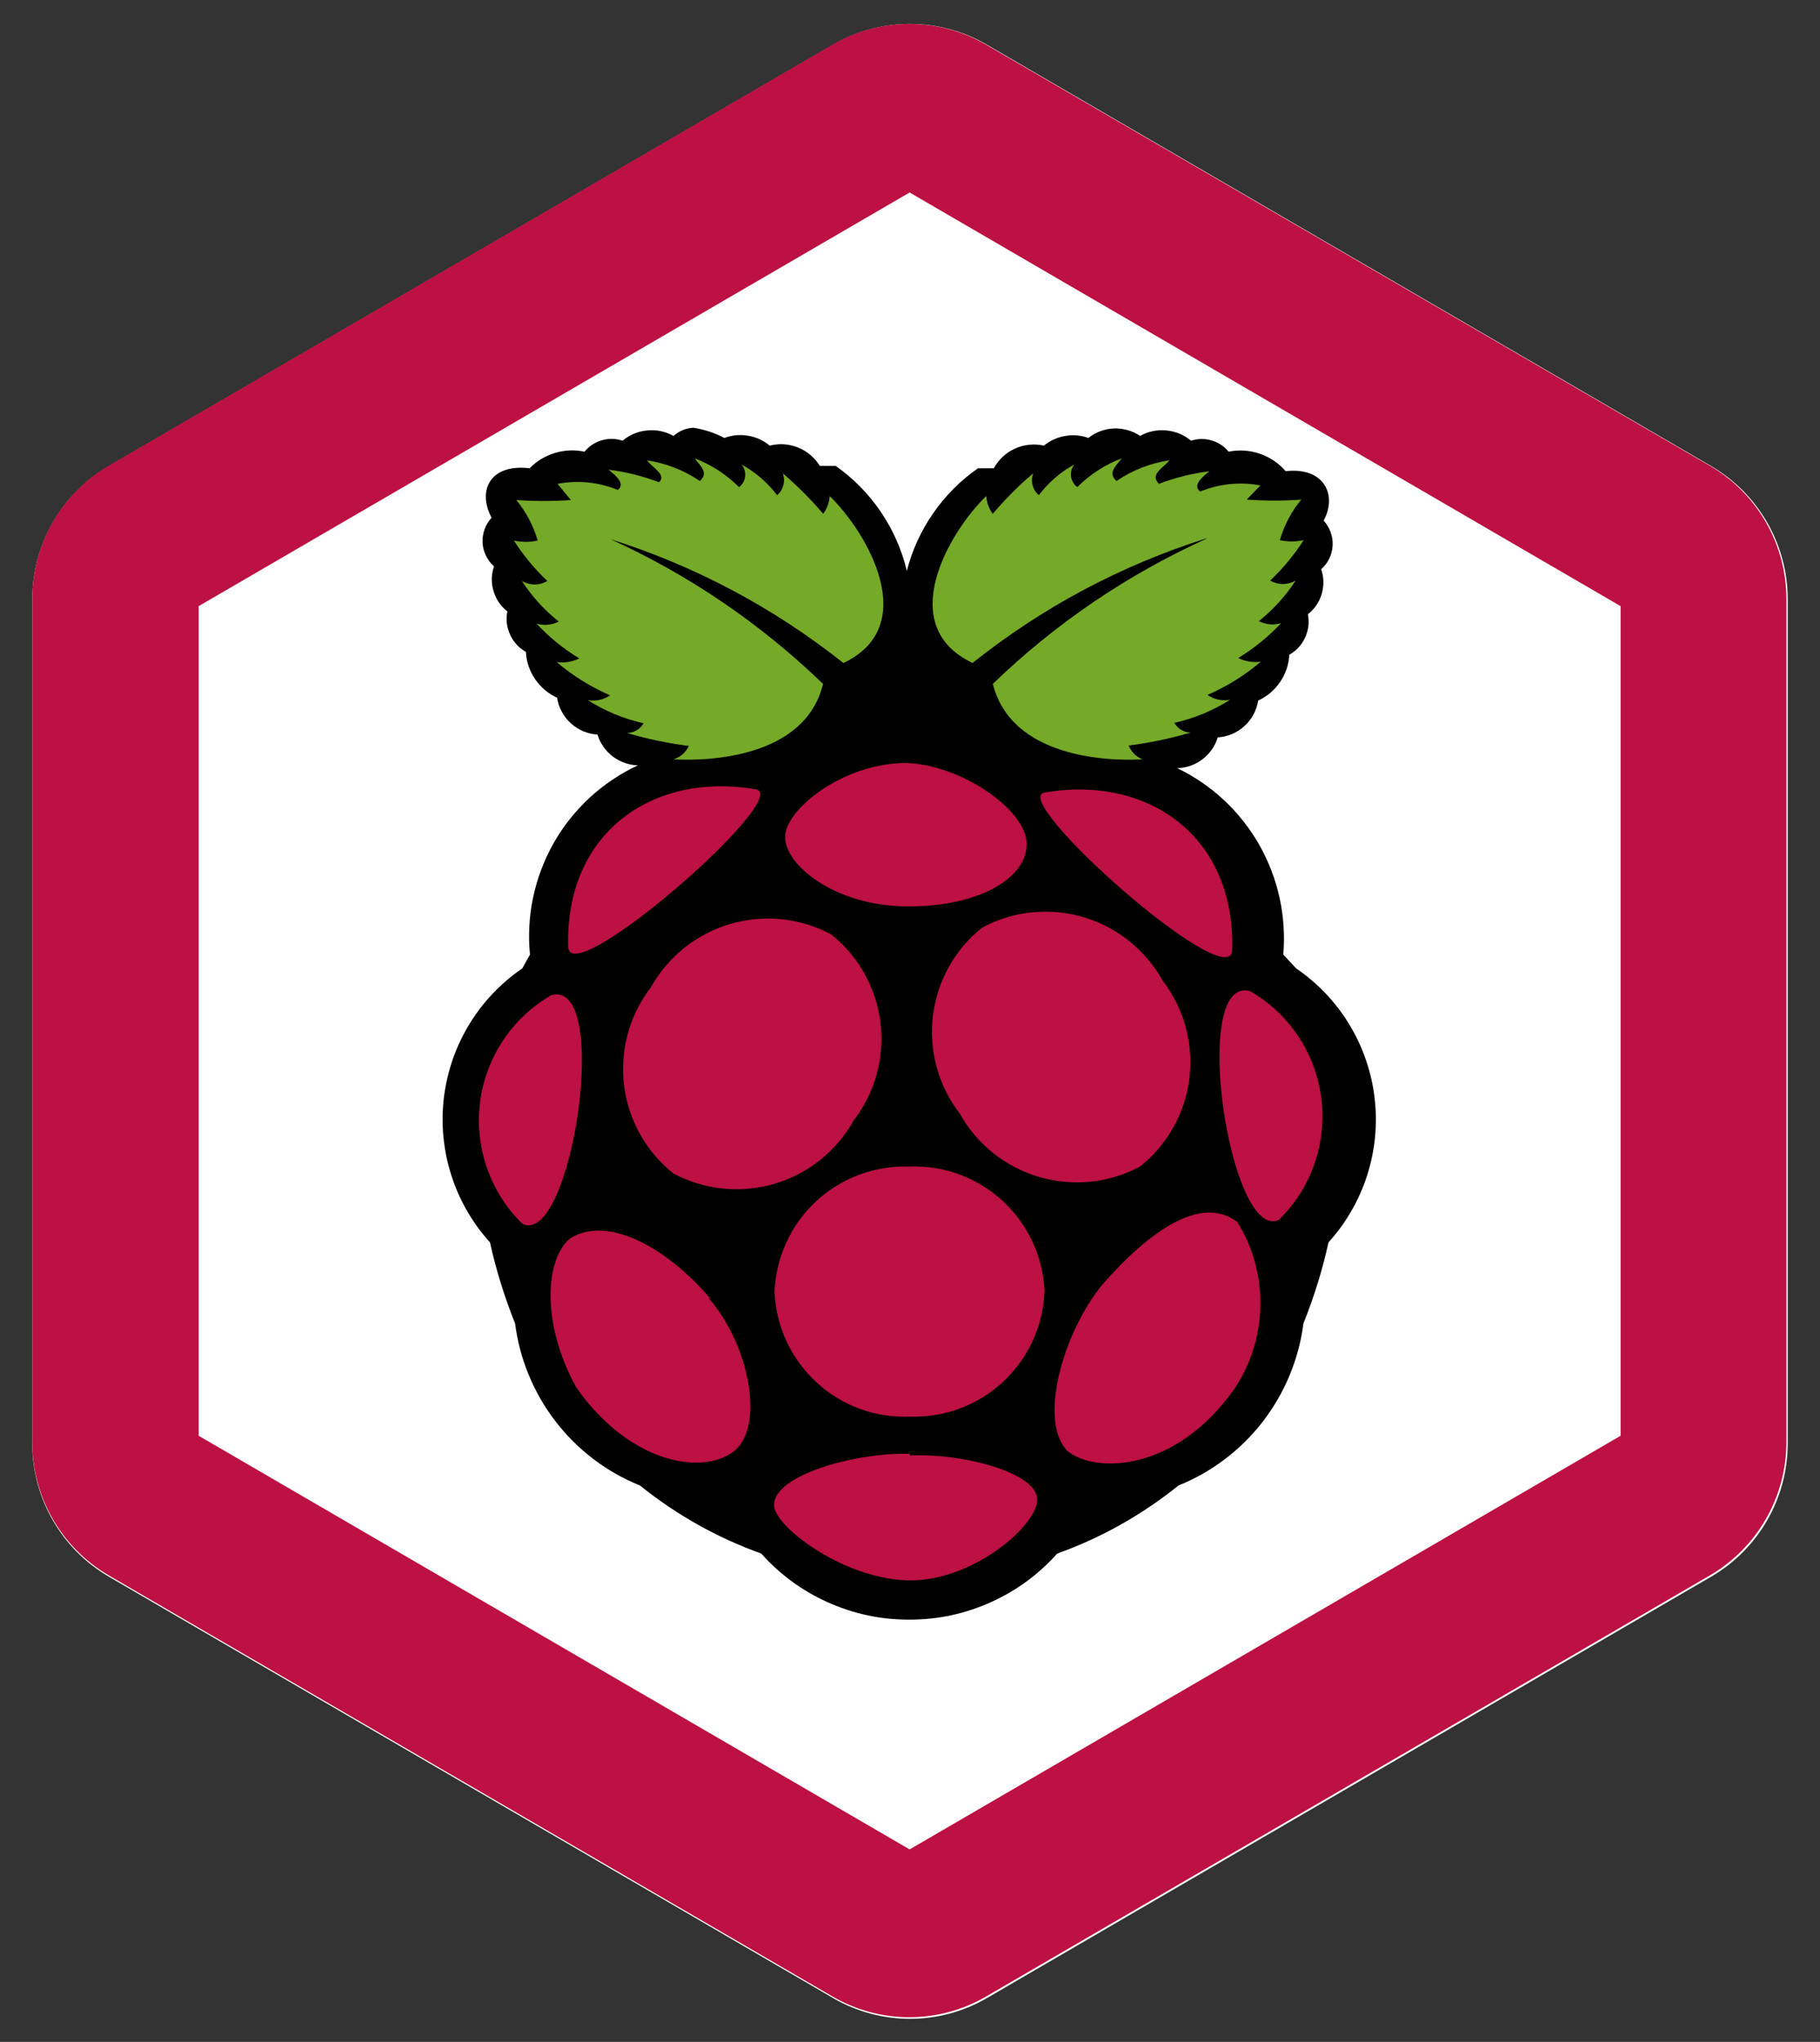 <svg xmlns="http://www.w3.org/2000/svg" xmlns:xlink="http://www.w3.org/1999/xlink" width="164" zoomAndPan="magnify" viewBox="0 0 123 138" height="184" preserveAspectRatio="xMidYMid meet" version="1.2"><rect x="0" y="0" width="123" height="138" fill="#333333" stroke="none"/><defs><clipPath id="16cf1d9dd7"><path d="M 2.18 1.391 L 120.82 1.391 L 120.82 136.719 L 2.18 136.719 Z M 2.18 1.391 "/></clipPath><clipPath id="0764c1573a"><path d="M 66.688 3.016 L 115.637 31.496 C 118.848 33.367 120.82 36.801 120.82 40.516 L 120.82 97.543 C 120.82 101.258 118.848 104.691 115.637 106.562 L 66.688 135.043 C 63.48 136.906 59.52 136.906 56.312 135.043 L 7.363 106.562 C 4.152 104.691 2.18 101.258 2.18 97.543 L 2.18 40.516 C 2.18 36.801 4.152 33.367 7.363 31.496 L 56.312 3.016 C 59.52 1.152 63.48 1.152 66.688 3.016 Z M 66.688 3.016 "/></clipPath><clipPath id="213edb650d"><path d="M 2.18 1 L 120.727 1 L 120.727 137 L 2.18 137 Z M 2.18 1 "/></clipPath><clipPath id="a71c54a0e6"><path d="M 66.637 3.016 L 115.547 31.473 C 118.754 33.34 120.727 36.77 120.727 40.484 L 120.727 97.469 C 120.727 101.18 118.754 104.609 115.547 106.477 L 66.637 134.934 C 63.434 136.797 59.473 136.797 56.27 134.934 L 7.359 106.477 C 4.152 104.609 2.18 101.18 2.18 97.469 L 2.18 40.484 C 2.18 36.77 4.152 33.34 7.359 31.473 L 56.27 3.016 C 59.473 1.152 63.434 1.152 66.637 3.016 Z M 66.637 3.016 "/></clipPath><clipPath id="261ddc410f"><path d="M 29.555 28.168 L 93 28.168 L 93 109.953 L 29.555 109.953 Z M 29.555 28.168 "/></clipPath></defs><g id="bc6dee2e9e"><g clip-rule="nonzero" clip-path="url(#16cf1d9dd7)"><g clip-rule="nonzero" clip-path="url(#0764c1573a)"><path style=" stroke:none;fill-rule:nonzero;fill:#ffffff;fill-opacity:1;" d="M 2.18 0 L 120.82 0 L 120.82 138.109 L 2.18 138.109 Z M 2.18 0 "/></g></g><g clip-rule="nonzero" clip-path="url(#213edb650d)"><g clip-rule="nonzero" clip-path="url(#a71c54a0e6)"><path style="fill:none;stroke-width:29.987;stroke-linecap:butt;stroke-linejoin:miter;stroke:#bc1142;stroke-opacity:1;stroke-miterlimit:4;" d="M 85.977 4.022 L 151.214 41.979 C 155.491 44.469 158.123 49.044 158.123 53.999 L 158.123 130.006 C 158.123 134.955 155.491 139.53 151.214 142.021 L 85.977 179.977 C 81.704 182.462 76.421 182.462 72.149 179.977 L 6.911 142.021 C 2.634 139.53 0.002 134.955 0.002 130.006 L 0.002 53.999 C 0.002 49.044 2.634 44.469 6.911 41.979 L 72.149 4.022 C 76.421 1.537 81.704 1.537 85.977 4.022 Z M 85.977 4.022 " transform="matrix(0.75,0,0,0.75,2.178,0)"/></g></g><g clip-rule="nonzero" clip-path="url(#261ddc410f)"><path style=" stroke:none;fill-rule:nonzero;fill:#000000;fill-opacity:1;" d="M 46.852 28.91 C 46.344 28.941 45.898 29.125 45.516 29.461 C 44.961 29.152 44.371 29.031 43.742 29.09 C 43.117 29.148 42.559 29.383 42.074 29.785 C 41.609 29.629 41.145 29.621 40.676 29.754 C 40.203 29.891 39.816 30.148 39.504 30.527 C 38.832 30.383 38.164 30.414 37.504 30.613 C 36.844 30.812 36.273 31.156 35.793 31.648 C 33.059 31.324 32.266 33.211 33.223 34.992 C 33.012 35.219 32.855 35.48 32.75 35.77 C 32.645 36.062 32.602 36.359 32.613 36.672 C 32.629 36.98 32.703 37.273 32.84 37.551 C 32.973 37.832 33.156 38.074 33.387 38.277 C 33.199 38.828 33.188 39.387 33.352 39.941 C 33.52 40.5 33.828 40.961 34.289 41.32 C 34.18 41.863 34.242 42.387 34.473 42.891 C 34.703 43.395 35.062 43.785 35.543 44.059 C 35.578 44.73 35.785 45.344 36.164 45.898 C 36.543 46.453 37.035 46.871 37.648 47.152 C 37.699 47.484 37.805 47.797 37.965 48.094 C 38.125 48.391 38.328 48.652 38.574 48.879 C 38.824 49.105 39.102 49.285 39.41 49.418 C 39.723 49.547 40.043 49.625 40.379 49.645 C 40.469 49.938 40.602 50.211 40.781 50.465 C 40.957 50.719 41.168 50.938 41.41 51.125 C 41.656 51.309 41.922 51.453 42.215 51.559 C 42.504 51.66 42.801 51.715 43.109 51.727 C 42.516 52 41.949 52.32 41.402 52.688 C 40.859 53.051 40.348 53.453 39.863 53.898 C 39.383 54.344 38.938 54.82 38.531 55.332 C 38.121 55.844 37.754 56.387 37.43 56.957 C 37.105 57.527 36.828 58.117 36.594 58.73 C 36.359 59.344 36.176 59.969 36.039 60.609 C 35.898 61.254 35.812 61.898 35.777 62.555 C 35.738 63.211 35.754 63.863 35.816 64.516 L 35.297 65.449 C 34.934 65.695 34.586 65.965 34.25 66.25 C 33.918 66.535 33.598 66.836 33.297 67.156 C 32.992 67.477 32.707 67.809 32.441 68.16 C 32.176 68.512 31.926 68.875 31.699 69.25 C 31.473 69.629 31.266 70.016 31.078 70.414 C 30.891 70.812 30.727 71.219 30.582 71.637 C 30.441 72.055 30.32 72.477 30.223 72.906 C 30.125 73.336 30.051 73.77 29.996 74.207 C 29.945 74.645 29.918 75.082 29.914 75.523 C 29.906 75.965 29.926 76.402 29.969 76.84 C 30.012 77.281 30.078 77.715 30.164 78.148 C 30.254 78.578 30.363 79.004 30.5 79.422 C 30.633 79.844 30.789 80.254 30.965 80.656 C 31.145 81.059 31.344 81.453 31.562 81.832 C 31.781 82.215 32.023 82.582 32.281 82.941 C 32.539 83.297 32.816 83.637 33.113 83.961 C 33.527 85.836 34.094 87.66 34.809 89.438 C 34.965 90.645 35.273 91.812 35.738 92.934 C 36.203 94.059 36.805 95.102 37.547 96.066 C 38.289 97.027 39.145 97.879 40.109 98.613 C 41.078 99.348 42.125 99.941 43.25 100.395 C 45.727 102.387 48.461 103.922 51.449 104.996 C 52.711 106.41 54.207 107.508 55.934 108.285 C 57.664 109.062 59.473 109.453 61.367 109.461 L 61.531 109.461 C 63.422 109.453 65.234 109.062 66.961 108.285 C 68.688 107.508 70.184 106.41 71.449 104.996 C 74.438 103.922 77.168 102.387 79.645 100.395 C 80.77 99.941 81.816 99.348 82.785 98.613 C 83.754 97.879 84.609 97.027 85.352 96.066 C 86.09 95.102 86.695 94.059 87.16 92.934 C 87.625 91.812 87.934 90.645 88.09 89.438 C 88.805 87.66 89.371 85.836 89.785 83.961 C 90.078 83.637 90.355 83.297 90.617 82.941 C 90.875 82.582 91.113 82.215 91.332 81.832 C 91.555 81.453 91.754 81.059 91.93 80.656 C 92.109 80.254 92.266 79.844 92.398 79.422 C 92.531 79.004 92.645 78.578 92.73 78.148 C 92.82 77.715 92.887 77.281 92.93 76.84 C 92.969 76.402 92.988 75.965 92.984 75.523 C 92.98 75.082 92.949 74.645 92.898 74.207 C 92.848 73.77 92.773 73.336 92.676 72.906 C 92.578 72.477 92.457 72.055 92.312 71.637 C 92.172 71.219 92.004 70.812 91.82 70.414 C 91.633 70.016 91.426 69.629 91.195 69.25 C 90.969 68.875 90.723 68.512 90.457 68.16 C 90.188 67.809 89.902 67.477 89.602 67.156 C 89.301 66.836 88.98 66.535 88.645 66.25 C 88.312 65.965 87.961 65.695 87.598 65.449 L 86.727 64.516 C 86.781 63.875 86.789 63.234 86.746 62.59 C 86.703 61.949 86.617 61.312 86.477 60.684 C 86.34 60.055 86.156 59.441 85.926 58.84 C 85.695 58.238 85.422 57.66 85.105 57.098 C 84.785 56.539 84.43 56.008 84.031 55.504 C 83.633 54.996 83.199 54.523 82.73 54.086 C 82.262 53.645 81.762 53.246 81.23 52.883 C 80.699 52.52 80.145 52.195 79.566 51.918 C 79.875 51.906 80.172 51.852 80.465 51.75 C 80.754 51.648 81.02 51.504 81.266 51.316 C 81.512 51.129 81.723 50.91 81.898 50.656 C 82.074 50.406 82.207 50.133 82.297 49.836 C 82.633 49.816 82.957 49.738 83.266 49.609 C 83.574 49.477 83.852 49.297 84.102 49.07 C 84.352 48.844 84.555 48.582 84.715 48.289 C 84.871 47.992 84.977 47.676 85.031 47.344 C 85.641 47.062 86.133 46.648 86.512 46.09 C 86.891 45.535 87.098 44.922 87.133 44.25 C 87.617 43.977 87.973 43.59 88.203 43.086 C 88.434 42.578 88.496 42.055 88.391 41.512 C 88.848 41.152 89.16 40.695 89.324 40.137 C 89.488 39.578 89.477 39.023 89.289 38.473 C 89.523 38.266 89.703 38.023 89.84 37.746 C 89.973 37.465 90.047 37.172 90.062 36.863 C 90.078 36.555 90.031 36.254 89.926 35.961 C 89.82 35.672 89.664 35.41 89.453 35.184 C 90.41 33.43 89.453 31.543 86.887 31.844 C 86.41 31.293 85.824 30.898 85.137 30.664 C 84.449 30.43 83.746 30.383 83.035 30.527 C 82.727 30.152 82.34 29.898 81.879 29.766 C 81.414 29.629 80.953 29.637 80.492 29.785 C 80.008 29.383 79.453 29.148 78.824 29.09 C 78.195 29.031 77.605 29.152 77.051 29.461 C 76.793 29.285 76.508 29.152 76.207 29.07 C 75.902 28.984 75.594 28.945 75.281 28.957 C 74.969 28.973 74.664 29.031 74.367 29.141 C 74.074 29.25 73.801 29.402 73.555 29.598 C 73.043 29.414 72.52 29.371 71.984 29.465 C 71.449 29.555 70.973 29.773 70.551 30.117 C 70.223 30.043 69.895 30.023 69.559 30.059 C 69.227 30.09 68.906 30.176 68.602 30.316 C 68.293 30.453 68.02 30.637 67.773 30.863 C 67.527 31.094 67.324 31.355 67.164 31.648 L 66.094 31.648 C 64.906 32.48 63.898 33.488 63.07 34.684 C 62.242 35.875 61.648 37.176 61.285 38.582 C 60.941 37.145 60.355 35.816 59.527 34.594 C 58.699 33.371 57.68 32.336 56.477 31.488 L 55.406 31.488 C 55.234 31.207 55.023 30.961 54.77 30.75 C 54.52 30.535 54.242 30.367 53.938 30.246 C 53.633 30.121 53.316 30.051 52.988 30.027 C 52.66 30.008 52.34 30.035 52.02 30.117 C 51.594 29.766 51.105 29.539 50.559 29.449 C 50.012 29.355 49.48 29.406 48.957 29.598 C 48.297 29.25 47.594 29.023 46.855 28.91 Z M 46.852 28.91 "/></g><path style=" stroke:none;fill-rule:nonzero;fill:#75a928;fill-opacity:1;" d="M 41.145 36.387 C 46.535 38.832 51.359 42.109 55.625 46.219 C 54.422 51.207 47.891 51.453 45.516 51.32 C 45.988 51.164 46.332 50.863 46.555 50.414 C 45.137 50.234 43.746 49.941 42.375 49.539 C 42.863 49.52 43.238 49.301 43.496 48.883 C 42.148 48.578 40.891 48.059 39.727 47.32 C 40.27 47.406 40.77 47.297 41.23 46.996 C 39.918 46.422 38.715 45.672 37.621 44.746 C 38.156 44.816 38.664 44.734 39.152 44.5 C 38.078 43.848 37.113 43.062 36.258 42.148 C 36.773 42.293 37.277 42.246 37.762 42.008 C 36.785 41.23 35.953 40.316 35.273 39.27 C 35.848 39.578 36.422 39.578 36.992 39.27 C 36.129 38.449 35.371 37.535 34.727 36.531 C 35.266 36.652 35.801 36.652 36.336 36.531 C 36.043 35.52 35.562 34.605 34.891 33.793 C 36.121 33.883 37.348 33.883 38.578 33.793 L 37.68 32.699 C 39.074 32.441 40.434 32.578 41.75 33.109 C 42.242 32.727 41.75 32.234 41.121 31.742 C 42.293 31.887 43.434 32.172 44.539 32.59 C 45.055 32.098 44.156 31.66 43.723 31.113 C 45.02 31.309 46.215 31.773 47.301 32.508 C 47.93 31.934 47.301 31.469 46.945 30.977 C 48.082 31.414 49.086 32.062 49.949 32.922 C 50.066 32.832 50.16 32.727 50.23 32.598 C 50.301 32.473 50.344 32.336 50.359 32.191 C 50.375 32.047 50.359 31.902 50.32 31.766 C 50.277 31.625 50.207 31.5 50.113 31.391 C 51.062 31.91 51.863 32.605 52.52 33.469 C 52.73 33.285 52.871 33.059 52.941 32.789 C 53.012 32.52 53 32.254 52.902 31.988 C 53.887 32.828 54.797 33.742 55.633 34.727 C 55.895 34.367 56.043 33.969 56.07 33.523 C 58.637 36.016 62.27 42.312 57 44.809 C 52.223 41.027 46.934 38.223 41.125 36.398 Z M 81.578 36.387 C 76.188 38.832 71.359 42.109 67.098 46.219 C 68.352 51.207 74.828 51.453 77.207 51.32 C 76.773 51.133 76.465 50.82 76.277 50.387 C 77.691 50.207 79.086 49.914 80.457 49.512 C 79.98 49.48 79.613 49.262 79.363 48.855 C 80.711 48.551 81.965 48.031 83.133 47.293 C 82.582 47.387 82.07 47.277 81.605 46.965 C 82.918 46.395 84.121 45.645 85.211 44.719 C 84.68 44.789 84.168 44.707 83.684 44.473 C 84.754 43.82 85.719 43.035 86.578 42.117 C 86.059 42.262 85.559 42.219 85.074 41.98 C 86.051 41.203 86.879 40.289 87.562 39.242 C 86.988 39.547 86.414 39.547 85.84 39.242 C 86.707 38.422 87.461 37.508 88.105 36.504 C 87.57 36.625 87.035 36.625 86.496 36.504 C 86.789 35.492 87.273 34.578 87.945 33.766 C 86.715 33.855 85.484 33.855 84.254 33.766 L 85.184 32.805 C 83.789 32.551 82.43 32.688 81.113 33.219 C 80.617 32.832 81.113 32.344 81.738 31.848 C 80.566 31.996 79.43 32.277 78.324 32.699 C 77.695 32.07 78.57 31.66 79.035 31.109 C 77.734 31.305 76.543 31.77 75.453 32.508 C 74.828 31.93 75.453 31.469 75.809 30.973 C 74.672 31.41 73.672 32.059 72.805 32.918 C 72.688 32.832 72.594 32.727 72.52 32.598 C 72.445 32.473 72.398 32.34 72.383 32.191 C 72.363 32.047 72.375 31.906 72.414 31.766 C 72.453 31.625 72.52 31.5 72.613 31.387 C 71.664 31.906 70.863 32.602 70.207 33.465 C 69.996 33.285 69.855 33.059 69.785 32.785 C 69.715 32.516 69.73 32.25 69.824 31.988 C 68.84 32.824 67.93 33.738 67.094 34.727 C 66.832 34.367 66.688 33.965 66.656 33.52 C 64.09 36.012 60.457 42.312 65.727 44.805 C 70.469 41.035 75.723 38.23 81.492 36.398 Z M 81.578 36.387 "/><path style=" stroke:none;fill-rule:nonzero;fill:#bc1142;fill-opacity:1;" d="M 70.594 87.25 C 70.574 87.824 70.496 88.395 70.363 88.957 C 70.23 89.52 70.047 90.062 69.805 90.586 C 69.566 91.113 69.281 91.609 68.941 92.078 C 68.605 92.547 68.227 92.977 67.809 93.371 C 67.387 93.766 66.93 94.113 66.441 94.418 C 65.953 94.723 65.438 94.977 64.898 95.18 C 64.359 95.383 63.809 95.531 63.238 95.625 C 62.672 95.723 62.098 95.758 61.523 95.742 C 60.945 95.766 60.375 95.734 59.805 95.648 C 59.23 95.562 58.676 95.418 58.133 95.223 C 57.59 95.023 57.07 94.777 56.578 94.477 C 56.086 94.176 55.625 93.832 55.199 93.441 C 54.773 93.051 54.387 92.621 54.047 92.156 C 53.703 91.691 53.41 91.195 53.164 90.672 C 52.922 90.148 52.73 89.605 52.59 89.043 C 52.453 88.48 52.371 87.91 52.344 87.332 C 52.363 86.758 52.441 86.188 52.574 85.625 C 52.707 85.062 52.891 84.52 53.133 83.996 C 53.371 83.469 53.656 82.973 53.996 82.504 C 54.332 82.035 54.711 81.605 55.129 81.211 C 55.551 80.816 56.008 80.469 56.496 80.164 C 56.984 79.859 57.5 79.605 58.039 79.402 C 58.578 79.199 59.129 79.051 59.699 78.957 C 60.266 78.859 60.84 78.824 61.414 78.84 C 61.992 78.816 62.562 78.848 63.133 78.934 C 63.707 79.02 64.262 79.164 64.805 79.359 C 65.348 79.559 65.867 79.805 66.359 80.105 C 66.852 80.406 67.312 80.75 67.738 81.141 C 68.164 81.531 68.551 81.957 68.891 82.426 C 69.234 82.891 69.527 83.387 69.773 83.91 C 70.016 84.434 70.207 84.977 70.348 85.539 C 70.484 86.102 70.566 86.672 70.594 87.25 Z M 56.168 63.148 C 56.625 63.512 57.047 63.918 57.426 64.363 C 57.805 64.812 58.137 65.289 58.426 65.805 C 58.711 66.316 58.945 66.852 59.125 67.406 C 59.309 67.965 59.434 68.535 59.508 69.117 C 59.578 69.703 59.59 70.285 59.547 70.871 C 59.504 71.457 59.406 72.031 59.25 72.598 C 59.094 73.164 58.887 73.711 58.625 74.234 C 58.363 74.758 58.055 75.254 57.695 75.719 C 57.41 76.234 57.074 76.715 56.695 77.164 C 56.316 77.613 55.895 78.023 55.438 78.391 C 54.977 78.758 54.484 79.078 53.965 79.352 C 53.441 79.621 52.898 79.84 52.336 80.008 C 51.77 80.172 51.195 80.285 50.609 80.336 C 50.023 80.391 49.441 80.391 48.855 80.328 C 48.27 80.27 47.695 80.152 47.133 79.98 C 46.57 79.809 46.031 79.586 45.512 79.309 C 45.055 78.941 44.633 78.535 44.254 78.09 C 43.875 77.645 43.539 77.164 43.254 76.652 C 42.969 76.141 42.734 75.605 42.551 75.047 C 42.371 74.488 42.242 73.918 42.172 73.336 C 42.102 72.754 42.09 72.168 42.133 71.586 C 42.176 71 42.273 70.422 42.43 69.855 C 42.582 69.289 42.793 68.746 43.055 68.219 C 43.316 67.695 43.625 67.199 43.984 66.734 C 44.27 66.223 44.602 65.738 44.984 65.289 C 45.363 64.84 45.785 64.43 46.242 64.062 C 46.703 63.695 47.195 63.375 47.715 63.105 C 48.238 62.832 48.781 62.613 49.344 62.445 C 49.91 62.281 50.484 62.172 51.07 62.117 C 51.652 62.062 52.238 62.066 52.824 62.125 C 53.41 62.188 53.984 62.301 54.547 62.473 C 55.109 62.645 55.648 62.871 56.168 63.148 Z M 66.387 62.684 C 65.93 63.047 65.508 63.453 65.129 63.898 C 64.75 64.344 64.418 64.824 64.129 65.336 C 63.844 65.848 63.609 66.383 63.426 66.941 C 63.246 67.5 63.121 68.07 63.047 68.652 C 62.977 69.234 62.965 69.82 63.008 70.406 C 63.051 70.988 63.148 71.566 63.305 72.133 C 63.457 72.699 63.668 73.242 63.93 73.77 C 64.191 74.293 64.5 74.789 64.859 75.254 C 65.145 75.77 65.48 76.25 65.859 76.699 C 66.238 77.148 66.66 77.559 67.117 77.926 C 67.578 78.293 68.07 78.613 68.59 78.883 C 69.113 79.156 69.656 79.375 70.219 79.543 C 70.785 79.707 71.359 79.816 71.945 79.871 C 72.531 79.926 73.113 79.922 73.699 79.863 C 74.285 79.805 74.859 79.688 75.422 79.516 C 75.984 79.344 76.523 79.117 77.043 78.84 C 77.5 78.477 77.922 78.07 78.301 77.625 C 78.68 77.176 79.012 76.699 79.301 76.188 C 79.586 75.676 79.82 75.141 80.004 74.582 C 80.184 74.023 80.312 73.453 80.383 72.871 C 80.453 72.289 80.465 71.703 80.422 71.117 C 80.379 70.531 80.281 69.957 80.125 69.391 C 79.973 68.824 79.762 68.281 79.5 67.754 C 79.238 67.23 78.93 66.734 78.57 66.27 C 78.285 65.754 77.953 65.273 77.57 64.824 C 77.191 64.375 76.77 63.965 76.312 63.598 C 75.852 63.23 75.359 62.91 74.84 62.637 C 74.316 62.367 73.773 62.148 73.211 61.98 C 72.645 61.816 72.07 61.703 71.484 61.652 C 70.898 61.598 70.316 61.602 69.73 61.66 C 69.145 61.719 68.57 61.836 68.008 62.008 C 67.445 62.18 66.906 62.406 66.387 62.684 Z M 37.266 67.254 C 41.363 66.16 38.633 84.207 35.328 82.727 C 35.055 82.465 34.801 82.188 34.562 81.898 C 34.324 81.605 34.105 81.301 33.902 80.984 C 33.699 80.668 33.516 80.34 33.352 80 C 33.188 79.66 33.039 79.312 32.918 78.957 C 32.793 78.602 32.688 78.242 32.605 77.875 C 32.523 77.508 32.461 77.133 32.422 76.762 C 32.379 76.387 32.363 76.008 32.367 75.633 C 32.367 75.254 32.395 74.879 32.441 74.504 C 32.488 74.133 32.555 73.762 32.645 73.395 C 32.734 73.031 32.848 72.672 32.977 72.316 C 33.109 71.965 33.262 71.621 33.43 71.285 C 33.602 70.949 33.793 70.625 34 70.309 C 34.211 69.996 34.434 69.695 34.68 69.41 C 34.922 69.121 35.18 68.848 35.457 68.594 C 35.73 68.336 36.02 68.094 36.324 67.871 C 36.625 67.648 36.941 67.441 37.266 67.254 Z M 84.473 66.98 C 80.379 65.887 83.109 83.934 86.414 82.453 C 86.684 82.191 86.938 81.914 87.176 81.625 C 87.414 81.332 87.637 81.027 87.84 80.711 C 88.043 80.395 88.227 80.066 88.391 79.727 C 88.555 79.387 88.699 79.039 88.824 78.684 C 88.949 78.328 89.055 77.969 89.137 77.602 C 89.219 77.23 89.281 76.859 89.32 76.484 C 89.359 76.109 89.379 75.734 89.375 75.359 C 89.371 74.98 89.348 74.605 89.301 74.23 C 89.254 73.859 89.184 73.488 89.094 73.121 C 89.008 72.754 88.895 72.395 88.766 72.043 C 88.633 71.691 88.48 71.344 88.309 71.008 C 88.141 70.676 87.949 70.348 87.742 70.035 C 87.531 69.723 87.305 69.422 87.062 69.133 C 86.82 68.848 86.559 68.574 86.285 68.316 C 86.012 68.062 85.723 67.82 85.418 67.598 C 85.117 67.375 84.801 67.168 84.473 66.98 Z M 70.598 53.562 C 77.645 52.359 83.52 56.574 83.273 64.246 C 83.055 67.258 68.086 53.977 70.598 53.562 Z M 51.082 53.344 C 44.031 52.137 38.16 56.355 38.402 64.027 C 38.625 66.953 53.676 53.785 51.082 53.344 Z M 61.223 51.566 C 57.016 51.566 53.059 54.688 53.059 56.574 C 53.059 58.465 56.395 61.203 61.223 61.258 C 66.051 61.316 69.387 59.395 69.387 57.043 C 69.387 54.688 64.77 51.566 61.055 51.566 Z M 61.496 98.367 C 65.156 98.203 70.074 99.547 70.098 101.328 C 70.125 103.109 65.645 106.973 61.246 106.805 C 56.844 106.637 52.254 103.082 52.312 101.703 C 52.312 99.707 57.773 98.148 61.492 98.254 Z M 47.941 87.793 C 50.672 90.941 51.711 96.504 49.551 98.117 C 47.395 99.73 42.477 98.855 38.926 93.734 C 36.547 89.406 36.852 85.055 38.543 83.684 C 41.055 82.148 44.961 84.23 47.965 87.711 Z M 74.527 86.785 C 71.797 90.102 70.133 96.152 72.18 98.098 C 74.148 99.609 79.449 99.414 83.355 93.961 C 83.926 93.129 84.367 92.234 84.676 91.273 C 84.988 90.312 85.152 89.328 85.18 88.32 C 85.203 87.312 85.082 86.32 84.82 85.344 C 84.555 84.371 84.16 83.453 83.629 82.598 C 81.227 80.734 77.758 83.117 74.531 86.781 Z M 74.527 86.785 "/></g></svg>